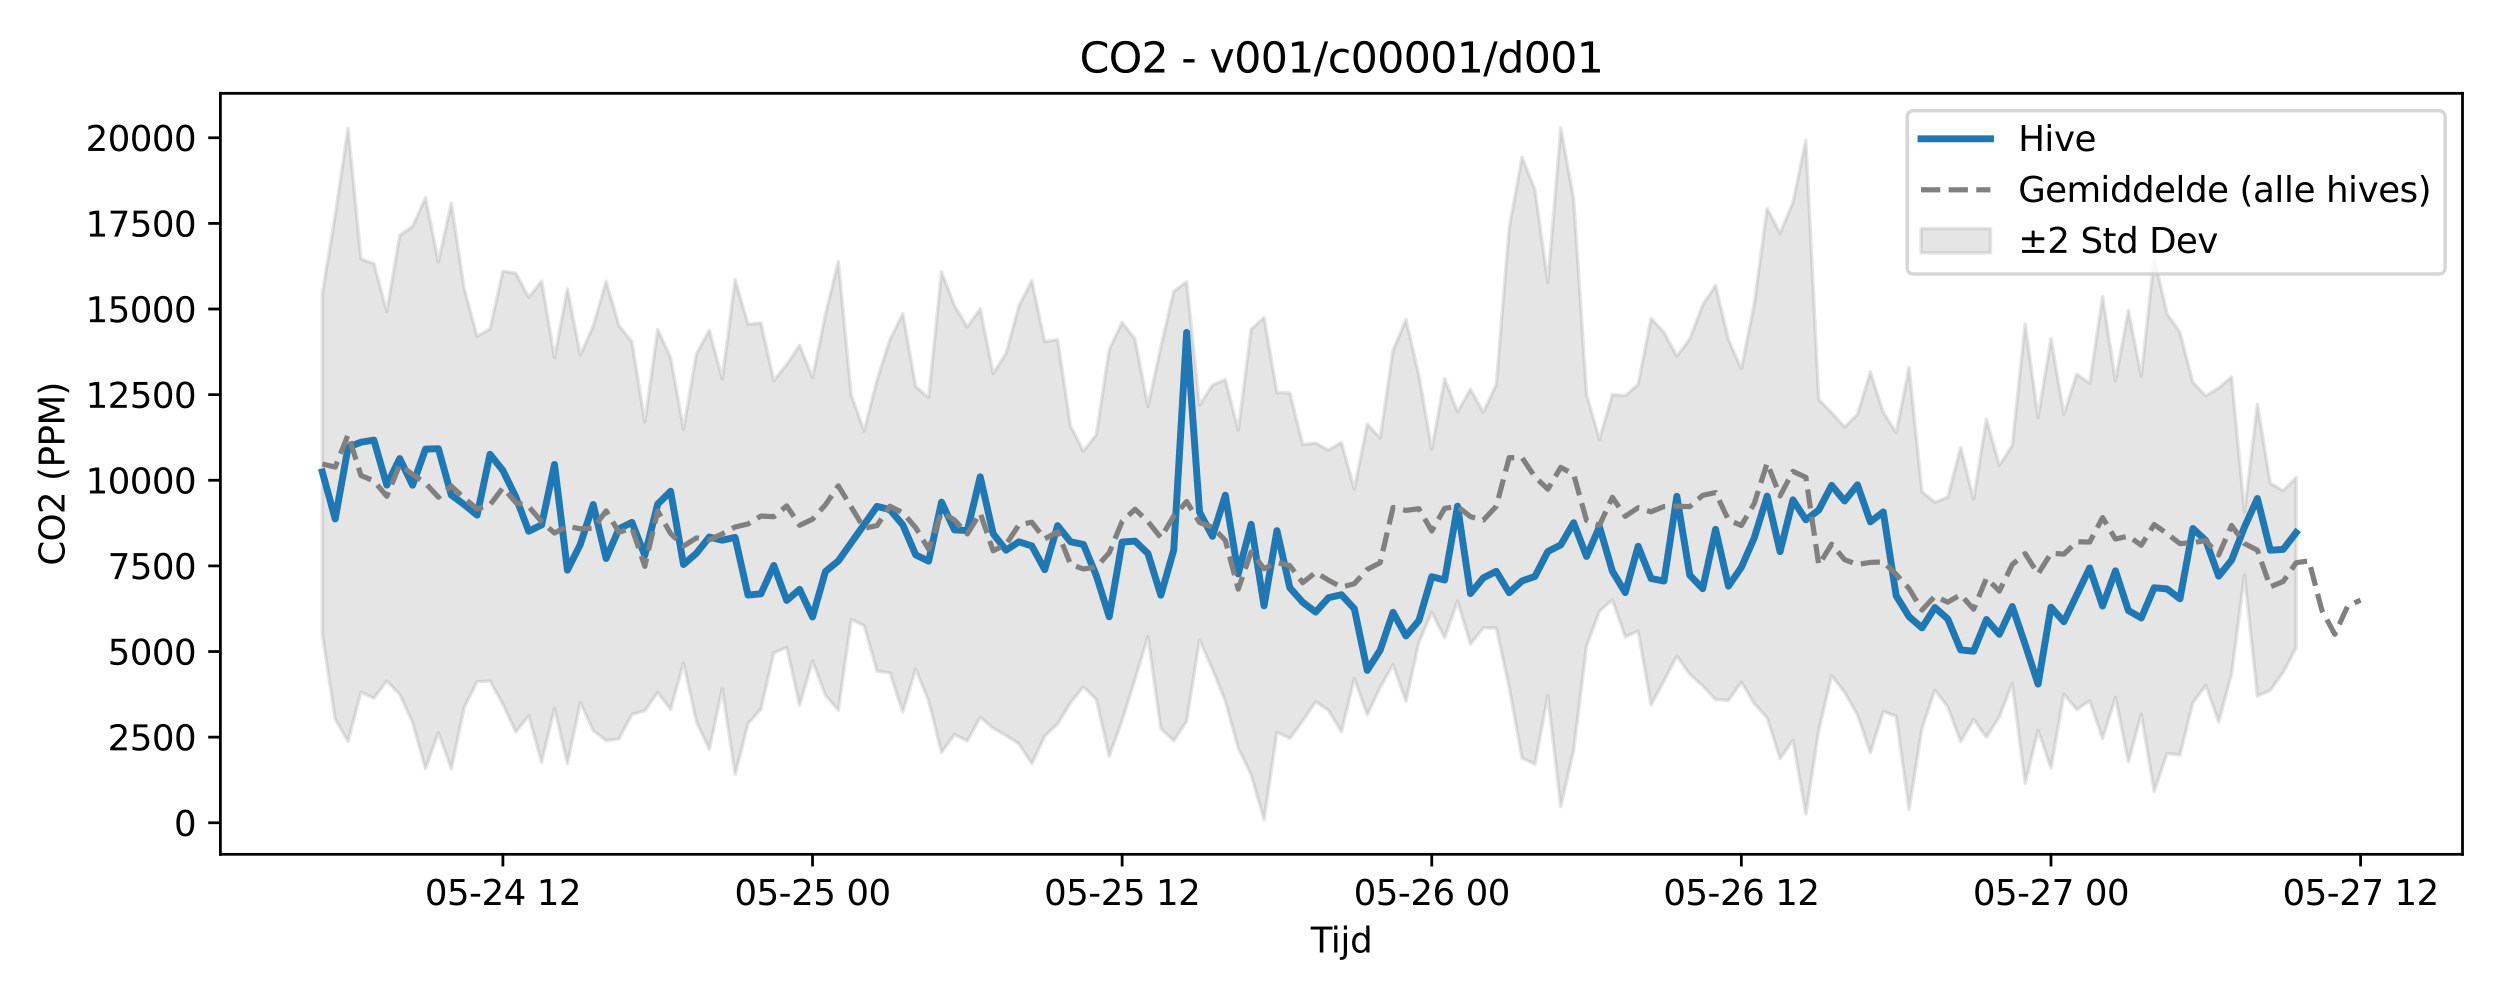 <?xml version="1.0" encoding="utf-8" standalone="no"?>
<!DOCTYPE svg PUBLIC "-//W3C//DTD SVG 1.1//EN"
  "http://www.w3.org/Graphics/SVG/1.1/DTD/svg11.dtd">
<svg xmlns:xlink="http://www.w3.org/1999/xlink" width="720pt" height="288pt" viewBox="0 0 720 288" xmlns="http://www.w3.org/2000/svg" version="1.1">
 <defs>
  <style type="text/css">*{stroke-linejoin: round; stroke-linecap: butt}</style>
 </defs>
 <g id="figure_1">
  <g id="patch_1">
   <path d="M 0 288 
L 720 288 
L 720 0 
L 0 0 
z
" style="fill: #ffffff"/>
  </g>
  <g id="axes_1">
   <g id="patch_2">
    <path d="M 63.47 246.04 
L 709.2 246.04 
L 709.2 26.88 
L 63.47 26.88 
z
" style="fill: #ffffff"/>
   </g>
   <g id="FillBetweenPolyCollection_1">
    <defs>
     <path id="mdef7afd133" d="M 92.821 -203.455 
L 92.821 -105.308 
L 96.537 -80.868 
L 100.252 -74.483 
L 103.967 -88.688 
L 107.683 -86.926 
L 111.398 -91.835 
L 115.114 -88.048 
L 118.829 -79.873 
L 122.544 -66.584 
L 126.26 -77.017 
L 129.975 -66.554 
L 133.69 -84.223 
L 137.406 -91.668 
L 141.121 -91.885 
L 144.836 -85.156 
L 148.552 -77.208 
L 152.267 -81.834 
L 155.983 -68.409 
L 159.698 -83.975 
L 163.413 -68.055 
L 167.129 -85.678 
L 170.844 -77.599 
L 174.559 -74.696 
L 178.275 -75.196 
L 181.99 -82.256 
L 185.705 -83.285 
L 189.421 -88.579 
L 193.136 -83.698 
L 196.852 -97.039 
L 200.567 -80.135 
L 204.282 -72.179 
L 207.998 -89.612 
L 211.713 -64.967 
L 215.428 -79.573 
L 219.144 -83.761 
L 222.859 -99.958 
L 226.574 -101.559 
L 230.29 -84.875 
L 234.005 -97.67 
L 237.721 -87.749 
L 241.436 -83.462 
L 245.151 -109.614 
L 248.867 -107.799 
L 252.582 -94.689 
L 256.297 -94.219 
L 260.013 -82.955 
L 263.728 -95.324 
L 267.443 -86.177 
L 271.159 -71.295 
L 274.874 -76.432 
L 278.589 -74.618 
L 282.305 -81.38 
L 286.02 -78.306 
L 289.736 -76.132 
L 293.451 -73.772 
L 297.166 -68.049 
L 300.882 -75.989 
L 304.597 -79.456 
L 308.312 -85.633 
L 312.028 -90.166 
L 315.743 -86.587 
L 319.458 -70.207 
L 323.174 -80.501 
L 326.889 -92.33 
L 330.605 -104.664 
L 334.32 -78.167 
L 338.035 -74.648 
L 341.751 -80.297 
L 345.466 -103.721 
L 349.181 -95.255 
L 352.897 -86.083 
L 356.612 -72.584 
L 360.327 -64.859 
L 364.043 -51.922 
L 367.758 -77.097 
L 371.474 -75.366 
L 375.189 -80.36 
L 378.904 -85.908 
L 382.62 -83.406 
L 386.335 -77.231 
L 390.05 -92.604 
L 393.766 -82.14 
L 397.481 -90.002 
L 401.196 -96.534 
L 404.912 -86.047 
L 408.627 -102.984 
L 412.343 -111.61 
L 416.058 -104.3 
L 419.773 -114.873 
L 423.489 -102.514 
L 427.204 -107.142 
L 430.919 -107.098 
L 434.635 -90.112 
L 438.35 -69.642 
L 442.065 -67.935 
L 445.781 -87.608 
L 449.496 -55.671 
L 453.212 -71.933 
L 456.927 -101.876 
L 460.642 -111.927 
L 464.358 -115.214 
L 468.073 -104.552 
L 471.788 -106.283 
L 475.504 -84.923 
L 479.219 -91.907 
L 482.934 -99.016 
L 486.65 -93.833 
L 490.365 -90.488 
L 494.081 -86.476 
L 497.796 -86.286 
L 501.511 -91.535 
L 505.227 -85.378 
L 508.942 -81.263 
L 512.657 -69.5 
L 516.373 -74.778 
L 520.088 -53.511 
L 523.803 -77.656 
L 527.519 -93.439 
L 531.234 -88.604 
L 534.949 -82.175 
L 538.665 -71.189 
L 542.38 -83.077 
L 546.096 -81.735 
L 549.811 -54.832 
L 553.526 -78.195 
L 557.242 -89.233 
L 560.957 -84.377 
L 564.672 -74.368 
L 568.388 -80.792 
L 572.103 -75.669 
L 575.818 -81.596 
L 579.534 -91.15 
L 583.249 -62.336 
L 586.965 -77.669 
L 590.68 -66.801 
L 594.395 -88.084 
L 598.111 -83.635 
L 601.826 -86.169 
L 605.541 -75.254 
L 609.257 -87.202 
L 612.972 -68.606 
L 616.687 -82.283 
L 620.403 -60.063 
L 624.118 -70.973 
L 627.834 -70.594 
L 631.549 -85.644 
L 635.264 -90.589 
L 638.98 -80.084 
L 642.695 -93.868 
L 646.41 -122.337 
L 650.126 -87.536 
L 653.841 -89.17 
L 657.556 -94.386 
L 661.272 -101.38 
L 661.272 -150.463 
L 661.272 -150.463 
L 657.556 -146.687 
L 653.841 -148.808 
L 650.126 -171.577 
L 646.41 -140.588 
L 642.695 -179.457 
L 638.98 -176.242 
L 635.264 -173.995 
L 631.549 -177.873 
L 627.834 -192.253 
L 624.118 -197.664 
L 620.403 -213.806 
L 616.687 -179.648 
L 612.972 -198.599 
L 609.257 -178.322 
L 605.541 -202.623 
L 601.826 -177.62 
L 598.111 -180.271 
L 594.395 -168.751 
L 590.68 -190.503 
L 586.965 -167.735 
L 583.249 -194.744 
L 579.534 -159.697 
L 575.818 -153.951 
L 572.103 -167.301 
L 568.388 -144.284 
L 564.672 -159.112 
L 560.957 -144.776 
L 557.242 -143.355 
L 553.526 -146.414 
L 549.811 -182.142 
L 546.096 -163.452 
L 542.38 -169.24 
L 538.665 -180.878 
L 534.949 -168.663 
L 531.234 -165.044 
L 527.519 -169.119 
L 523.803 -172.966 
L 520.088 -247.548 
L 516.373 -229.712 
L 512.657 -220.842 
L 508.942 -228.011 
L 505.227 -200.615 
L 501.511 -181.762 
L 497.796 -190.219 
L 494.081 -205.818 
L 490.365 -200.184 
L 486.65 -190.336 
L 482.934 -185.408 
L 479.219 -192.312 
L 475.504 -196.287 
L 471.788 -177.297 
L 468.073 -174.051 
L 464.358 -174.362 
L 460.642 -161.497 
L 456.927 -174.369 
L 453.212 -230.818 
L 449.496 -251.14 
L 445.781 -206.629 
L 442.065 -233.35 
L 438.35 -242.717 
L 434.635 -222.279 
L 430.919 -177.227 
L 427.204 -169.28 
L 423.489 -175.895 
L 419.773 -169.378 
L 416.058 -178.913 
L 412.343 -158.558 
L 408.627 -180.007 
L 404.912 -195.959 
L 401.196 -187.149 
L 397.481 -161.834 
L 393.766 -165.885 
L 390.05 -147.168 
L 386.335 -160.59 
L 382.62 -158.386 
L 378.904 -160.411 
L 375.189 -159.997 
L 371.474 -174.837 
L 367.758 -174.942 
L 364.043 -196.527 
L 360.327 -193.215 
L 356.612 -164.089 
L 352.897 -178.683 
L 349.181 -177.135 
L 345.466 -171.31 
L 341.751 -206.825 
L 338.035 -204.11 
L 334.32 -188.114 
L 330.605 -170.929 
L 326.889 -190.38 
L 323.174 -195.164 
L 319.458 -187.358 
L 315.743 -162.844 
L 312.028 -158.092 
L 308.312 -165.302 
L 304.597 -190.195 
L 300.882 -189.63 
L 297.166 -207.14 
L 293.451 -199.919 
L 289.736 -186.246 
L 286.02 -180.434 
L 282.305 -199.071 
L 278.589 -193.839 
L 274.874 -200.066 
L 271.159 -209.71 
L 267.443 -173.513 
L 263.728 -176.696 
L 260.013 -197.715 
L 256.297 -190.196 
L 252.582 -178.57 
L 248.867 -163.876 
L 245.151 -174.255 
L 241.436 -212.693 
L 237.721 -197.456 
L 234.005 -179.241 
L 230.29 -188.573 
L 226.574 -183.051 
L 222.859 -178.422 
L 219.144 -195.012 
L 215.428 -194.614 
L 211.713 -207.484 
L 207.998 -178.874 
L 204.282 -192.855 
L 200.567 -186.035 
L 196.852 -164.403 
L 193.136 -184.998 
L 189.421 -193.091 
L 185.705 -166.489 
L 181.99 -189.564 
L 178.275 -194.224 
L 174.559 -207.027 
L 170.844 -194.081 
L 167.129 -185.737 
L 163.413 -204.829 
L 159.698 -184.995 
L 155.983 -207.079 
L 152.267 -202.386 
L 148.552 -209.36 
L 144.836 -209.907 
L 141.121 -193.303 
L 137.406 -191.15 
L 133.69 -204.883 
L 129.975 -229.477 
L 126.26 -212.587 
L 122.544 -231.077 
L 118.829 -222.846 
L 115.114 -220.204 
L 111.398 -198.287 
L 107.683 -212.097 
L 103.967 -213.397 
L 100.252 -251.158 
L 96.537 -226.074 
L 92.821 -203.455 
z
" style="stroke: #808080; stroke-opacity: 0.2"/>
    </defs>
    <g clip-path="url(#paa6462c719)">
     <use xlink:href="#mdef7afd133" x="0" y="288" style="fill: #808080; fill-opacity: 0.2; stroke: #808080; stroke-opacity: 0.2"/>
    </g>
   </g>
   <g id="matplotlib.axis_1">
    <g id="xtick_1">
     <g id="line2d_1">
      <defs>
       <path id="md567b0f1c0" d="M 0 0 
L 0 3.5 
" style="stroke: #000000; stroke-width: 0.8"/>
      </defs>
      <g>
       <use xlink:href="#md567b0f1c0" x="144.836" y="246.04" style="stroke: #000000; stroke-width: 0.8"/>
      </g>
     </g>
     <g id="text_1">
      <!-- 05-24 12 -->
      <g transform="translate(122.356 260.638) scale(0.1 -0.1)">
       <defs>
        <path id="DejaVuSans-30" d="M 2034 4250 
Q 1547 4250 1301 3770 
Q 1056 3291 1056 2328 
Q 1056 1369 1301 889 
Q 1547 409 2034 409 
Q 2525 409 2770 889 
Q 3016 1369 3016 2328 
Q 3016 3291 2770 3770 
Q 2525 4250 2034 4250 
z
M 2034 4750 
Q 2819 4750 3233 4129 
Q 3647 3509 3647 2328 
Q 3647 1150 3233 529 
Q 2819 -91 2034 -91 
Q 1250 -91 836 529 
Q 422 1150 422 2328 
Q 422 3509 836 4129 
Q 1250 4750 2034 4750 
z
" transform="scale(0.016)"/>
        <path id="DejaVuSans-35" d="M 691 4666 
L 3169 4666 
L 3169 4134 
L 1269 4134 
L 1269 2991 
Q 1406 3038 1543 3061 
Q 1681 3084 1819 3084 
Q 2600 3084 3056 2656 
Q 3513 2228 3513 1497 
Q 3513 744 3044 326 
Q 2575 -91 1722 -91 
Q 1428 -91 1123 -41 
Q 819 9 494 109 
L 494 744 
Q 775 591 1075 516 
Q 1375 441 1709 441 
Q 2250 441 2565 725 
Q 2881 1009 2881 1497 
Q 2881 1984 2565 2268 
Q 2250 2553 1709 2553 
Q 1456 2553 1204 2497 
Q 953 2441 691 2322 
L 691 4666 
z
" transform="scale(0.016)"/>
        <path id="DejaVuSans-2d" d="M 313 2009 
L 1997 2009 
L 1997 1497 
L 313 1497 
L 313 2009 
z
" transform="scale(0.016)"/>
        <path id="DejaVuSans-32" d="M 1228 531 
L 3431 531 
L 3431 0 
L 469 0 
L 469 531 
Q 828 903 1448 1529 
Q 2069 2156 2228 2338 
Q 2531 2678 2651 2914 
Q 2772 3150 2772 3378 
Q 2772 3750 2511 3984 
Q 2250 4219 1831 4219 
Q 1534 4219 1204 4116 
Q 875 4013 500 3803 
L 500 4441 
Q 881 4594 1212 4672 
Q 1544 4750 1819 4750 
Q 2544 4750 2975 4387 
Q 3406 4025 3406 3419 
Q 3406 3131 3298 2873 
Q 3191 2616 2906 2266 
Q 2828 2175 2409 1742 
Q 1991 1309 1228 531 
z
" transform="scale(0.016)"/>
        <path id="DejaVuSans-34" d="M 2419 4116 
L 825 1625 
L 2419 1625 
L 2419 4116 
z
M 2253 4666 
L 3047 4666 
L 3047 1625 
L 3713 1625 
L 3713 1100 
L 3047 1100 
L 3047 0 
L 2419 0 
L 2419 1100 
L 313 1100 
L 313 1709 
L 2253 4666 
z
" transform="scale(0.016)"/>
        <path id="DejaVuSans-20" transform="scale(0.016)"/>
        <path id="DejaVuSans-31" d="M 794 531 
L 1825 531 
L 1825 4091 
L 703 3866 
L 703 4441 
L 1819 4666 
L 2450 4666 
L 2450 531 
L 3481 531 
L 3481 0 
L 794 0 
L 794 531 
z
" transform="scale(0.016)"/>
       </defs>
       <use xlink:href="#DejaVuSans-30"/>
       <use xlink:href="#DejaVuSans-35" transform="translate(63.623 0)"/>
       <use xlink:href="#DejaVuSans-2d" transform="translate(127.246 0)"/>
       <use xlink:href="#DejaVuSans-32" transform="translate(163.33 0)"/>
       <use xlink:href="#DejaVuSans-34" transform="translate(226.953 0)"/>
       <use xlink:href="#DejaVuSans-20" transform="translate(290.576 0)"/>
       <use xlink:href="#DejaVuSans-31" transform="translate(322.363 0)"/>
       <use xlink:href="#DejaVuSans-32" transform="translate(385.986 0)"/>
      </g>
     </g>
    </g>
    <g id="xtick_2">
     <g id="line2d_2">
      <g>
       <use xlink:href="#md567b0f1c0" x="234.005" y="246.04" style="stroke: #000000; stroke-width: 0.8"/>
      </g>
     </g>
     <g id="text_2">
      <!-- 05-25 00 -->
      <g transform="translate(211.525 260.638) scale(0.1 -0.1)">
       <use xlink:href="#DejaVuSans-30"/>
       <use xlink:href="#DejaVuSans-35" transform="translate(63.623 0)"/>
       <use xlink:href="#DejaVuSans-2d" transform="translate(127.246 0)"/>
       <use xlink:href="#DejaVuSans-32" transform="translate(163.33 0)"/>
       <use xlink:href="#DejaVuSans-35" transform="translate(226.953 0)"/>
       <use xlink:href="#DejaVuSans-20" transform="translate(290.576 0)"/>
       <use xlink:href="#DejaVuSans-30" transform="translate(322.363 0)"/>
       <use xlink:href="#DejaVuSans-30" transform="translate(385.986 0)"/>
      </g>
     </g>
    </g>
    <g id="xtick_3">
     <g id="line2d_3">
      <g>
       <use xlink:href="#md567b0f1c0" x="323.174" y="246.04" style="stroke: #000000; stroke-width: 0.8"/>
      </g>
     </g>
     <g id="text_3">
      <!-- 05-25 12 -->
      <g transform="translate(300.693 260.638) scale(0.1 -0.1)">
       <use xlink:href="#DejaVuSans-30"/>
       <use xlink:href="#DejaVuSans-35" transform="translate(63.623 0)"/>
       <use xlink:href="#DejaVuSans-2d" transform="translate(127.246 0)"/>
       <use xlink:href="#DejaVuSans-32" transform="translate(163.33 0)"/>
       <use xlink:href="#DejaVuSans-35" transform="translate(226.953 0)"/>
       <use xlink:href="#DejaVuSans-20" transform="translate(290.576 0)"/>
       <use xlink:href="#DejaVuSans-31" transform="translate(322.363 0)"/>
       <use xlink:href="#DejaVuSans-32" transform="translate(385.986 0)"/>
      </g>
     </g>
    </g>
    <g id="xtick_4">
     <g id="line2d_4">
      <g>
       <use xlink:href="#md567b0f1c0" x="412.343" y="246.04" style="stroke: #000000; stroke-width: 0.8"/>
      </g>
     </g>
     <g id="text_4">
      <!-- 05-26 00 -->
      <g transform="translate(389.862 260.638) scale(0.1 -0.1)">
       <defs>
        <path id="DejaVuSans-36" d="M 2113 2584 
Q 1688 2584 1439 2293 
Q 1191 2003 1191 1497 
Q 1191 994 1439 701 
Q 1688 409 2113 409 
Q 2538 409 2786 701 
Q 3034 994 3034 1497 
Q 3034 2003 2786 2293 
Q 2538 2584 2113 2584 
z
M 3366 4563 
L 3366 3988 
Q 3128 4100 2886 4159 
Q 2644 4219 2406 4219 
Q 1781 4219 1451 3797 
Q 1122 3375 1075 2522 
Q 1259 2794 1537 2939 
Q 1816 3084 2150 3084 
Q 2853 3084 3261 2657 
Q 3669 2231 3669 1497 
Q 3669 778 3244 343 
Q 2819 -91 2113 -91 
Q 1303 -91 875 529 
Q 447 1150 447 2328 
Q 447 3434 972 4092 
Q 1497 4750 2381 4750 
Q 2619 4750 2861 4703 
Q 3103 4656 3366 4563 
z
" transform="scale(0.016)"/>
       </defs>
       <use xlink:href="#DejaVuSans-30"/>
       <use xlink:href="#DejaVuSans-35" transform="translate(63.623 0)"/>
       <use xlink:href="#DejaVuSans-2d" transform="translate(127.246 0)"/>
       <use xlink:href="#DejaVuSans-32" transform="translate(163.33 0)"/>
       <use xlink:href="#DejaVuSans-36" transform="translate(226.953 0)"/>
       <use xlink:href="#DejaVuSans-20" transform="translate(290.576 0)"/>
       <use xlink:href="#DejaVuSans-30" transform="translate(322.363 0)"/>
       <use xlink:href="#DejaVuSans-30" transform="translate(385.986 0)"/>
      </g>
     </g>
    </g>
    <g id="xtick_5">
     <g id="line2d_5">
      <g>
       <use xlink:href="#md567b0f1c0" x="501.511" y="246.04" style="stroke: #000000; stroke-width: 0.8"/>
      </g>
     </g>
     <g id="text_5">
      <!-- 05-26 12 -->
      <g transform="translate(479.031 260.638) scale(0.1 -0.1)">
       <use xlink:href="#DejaVuSans-30"/>
       <use xlink:href="#DejaVuSans-35" transform="translate(63.623 0)"/>
       <use xlink:href="#DejaVuSans-2d" transform="translate(127.246 0)"/>
       <use xlink:href="#DejaVuSans-32" transform="translate(163.33 0)"/>
       <use xlink:href="#DejaVuSans-36" transform="translate(226.953 0)"/>
       <use xlink:href="#DejaVuSans-20" transform="translate(290.576 0)"/>
       <use xlink:href="#DejaVuSans-31" transform="translate(322.363 0)"/>
       <use xlink:href="#DejaVuSans-32" transform="translate(385.986 0)"/>
      </g>
     </g>
    </g>
    <g id="xtick_6">
     <g id="line2d_6">
      <g>
       <use xlink:href="#md567b0f1c0" x="590.68" y="246.04" style="stroke: #000000; stroke-width: 0.8"/>
      </g>
     </g>
     <g id="text_6">
      <!-- 05-27 00 -->
      <g transform="translate(568.199 260.638) scale(0.1 -0.1)">
       <defs>
        <path id="DejaVuSans-37" d="M 525 4666 
L 3525 4666 
L 3525 4397 
L 1831 0 
L 1172 0 
L 2766 4134 
L 525 4134 
L 525 4666 
z
" transform="scale(0.016)"/>
       </defs>
       <use xlink:href="#DejaVuSans-30"/>
       <use xlink:href="#DejaVuSans-35" transform="translate(63.623 0)"/>
       <use xlink:href="#DejaVuSans-2d" transform="translate(127.246 0)"/>
       <use xlink:href="#DejaVuSans-32" transform="translate(163.33 0)"/>
       <use xlink:href="#DejaVuSans-37" transform="translate(226.953 0)"/>
       <use xlink:href="#DejaVuSans-20" transform="translate(290.576 0)"/>
       <use xlink:href="#DejaVuSans-30" transform="translate(322.363 0)"/>
       <use xlink:href="#DejaVuSans-30" transform="translate(385.986 0)"/>
      </g>
     </g>
    </g>
    <g id="xtick_7">
     <g id="line2d_7">
      <g>
       <use xlink:href="#md567b0f1c0" x="679.849" y="246.04" style="stroke: #000000; stroke-width: 0.8"/>
      </g>
     </g>
     <g id="text_7">
      <!-- 05-27 12 -->
      <g transform="translate(657.368 260.638) scale(0.1 -0.1)">
       <use xlink:href="#DejaVuSans-30"/>
       <use xlink:href="#DejaVuSans-35" transform="translate(63.623 0)"/>
       <use xlink:href="#DejaVuSans-2d" transform="translate(127.246 0)"/>
       <use xlink:href="#DejaVuSans-32" transform="translate(163.33 0)"/>
       <use xlink:href="#DejaVuSans-37" transform="translate(226.953 0)"/>
       <use xlink:href="#DejaVuSans-20" transform="translate(290.576 0)"/>
       <use xlink:href="#DejaVuSans-31" transform="translate(322.363 0)"/>
       <use xlink:href="#DejaVuSans-32" transform="translate(385.986 0)"/>
      </g>
     </g>
    </g>
    <g id="text_8">
     <!-- Tijd -->
     <g transform="translate(377.485 274.317) scale(0.1 -0.1)">
      <defs>
       <path id="DejaVuSans-54" d="M -19 4666 
L 3928 4666 
L 3928 4134 
L 2272 4134 
L 2272 0 
L 1638 0 
L 1638 4134 
L -19 4134 
L -19 4666 
z
" transform="scale(0.016)"/>
       <path id="DejaVuSans-69" d="M 603 3500 
L 1178 3500 
L 1178 0 
L 603 0 
L 603 3500 
z
M 603 4863 
L 1178 4863 
L 1178 4134 
L 603 4134 
L 603 4863 
z
" transform="scale(0.016)"/>
       <path id="DejaVuSans-6a" d="M 603 3500 
L 1178 3500 
L 1178 -63 
Q 1178 -731 923 -1031 
Q 669 -1331 103 -1331 
L -116 -1331 
L -116 -844 
L 38 -844 
Q 366 -844 484 -692 
Q 603 -541 603 -63 
L 603 3500 
z
M 603 4863 
L 1178 4863 
L 1178 4134 
L 603 4134 
L 603 4863 
z
" transform="scale(0.016)"/>
       <path id="DejaVuSans-64" d="M 2906 2969 
L 2906 4863 
L 3481 4863 
L 3481 0 
L 2906 0 
L 2906 525 
Q 2725 213 2448 61 
Q 2172 -91 1784 -91 
Q 1150 -91 751 415 
Q 353 922 353 1747 
Q 353 2572 751 3078 
Q 1150 3584 1784 3584 
Q 2172 3584 2448 3432 
Q 2725 3281 2906 2969 
z
M 947 1747 
Q 947 1113 1208 752 
Q 1469 391 1925 391 
Q 2381 391 2643 752 
Q 2906 1113 2906 1747 
Q 2906 2381 2643 2742 
Q 2381 3103 1925 3103 
Q 1469 3103 1208 2742 
Q 947 2381 947 1747 
z
" transform="scale(0.016)"/>
      </defs>
      <use xlink:href="#DejaVuSans-54"/>
      <use xlink:href="#DejaVuSans-69" transform="translate(57.959 0)"/>
      <use xlink:href="#DejaVuSans-6a" transform="translate(85.742 0)"/>
      <use xlink:href="#DejaVuSans-64" transform="translate(113.525 0)"/>
     </g>
    </g>
   </g>
   <g id="matplotlib.axis_2">
    <g id="ytick_1">
     <g id="line2d_8">
      <defs>
       <path id="ma917ffbda2" d="M 0 0 
L -3.5 0 
" style="stroke: #000000; stroke-width: 0.8"/>
      </defs>
      <g>
       <use xlink:href="#ma917ffbda2" x="63.47" y="236.954" style="stroke: #000000; stroke-width: 0.8"/>
      </g>
     </g>
     <g id="text_9">
      <!-- 0 -->
      <g transform="translate(50.108 240.753) scale(0.1 -0.1)">
       <use xlink:href="#DejaVuSans-30"/>
      </g>
     </g>
    </g>
    <g id="ytick_2">
     <g id="line2d_9">
      <g>
       <use xlink:href="#ma917ffbda2" x="63.47" y="212.294" style="stroke: #000000; stroke-width: 0.8"/>
      </g>
     </g>
     <g id="text_10">
      <!-- 2500 -->
      <g transform="translate(31.02 216.094) scale(0.1 -0.1)">
       <use xlink:href="#DejaVuSans-32"/>
       <use xlink:href="#DejaVuSans-35" transform="translate(63.623 0)"/>
       <use xlink:href="#DejaVuSans-30" transform="translate(127.246 0)"/>
       <use xlink:href="#DejaVuSans-30" transform="translate(190.869 0)"/>
      </g>
     </g>
    </g>
    <g id="ytick_3">
     <g id="line2d_10">
      <g>
       <use xlink:href="#ma917ffbda2" x="63.47" y="187.635" style="stroke: #000000; stroke-width: 0.8"/>
      </g>
     </g>
     <g id="text_11">
      <!-- 5000 -->
      <g transform="translate(31.02 191.434) scale(0.1 -0.1)">
       <use xlink:href="#DejaVuSans-35"/>
       <use xlink:href="#DejaVuSans-30" transform="translate(63.623 0)"/>
       <use xlink:href="#DejaVuSans-30" transform="translate(127.246 0)"/>
       <use xlink:href="#DejaVuSans-30" transform="translate(190.869 0)"/>
      </g>
     </g>
    </g>
    <g id="ytick_4">
     <g id="line2d_11">
      <g>
       <use xlink:href="#ma917ffbda2" x="63.47" y="162.976" style="stroke: #000000; stroke-width: 0.8"/>
      </g>
     </g>
     <g id="text_12">
      <!-- 7500 -->
      <g transform="translate(31.02 166.775) scale(0.1 -0.1)">
       <use xlink:href="#DejaVuSans-37"/>
       <use xlink:href="#DejaVuSans-35" transform="translate(63.623 0)"/>
       <use xlink:href="#DejaVuSans-30" transform="translate(127.246 0)"/>
       <use xlink:href="#DejaVuSans-30" transform="translate(190.869 0)"/>
      </g>
     </g>
    </g>
    <g id="ytick_5">
     <g id="line2d_12">
      <g>
       <use xlink:href="#ma917ffbda2" x="63.47" y="138.316" style="stroke: #000000; stroke-width: 0.8"/>
      </g>
     </g>
     <g id="text_13">
      <!-- 10000 -->
      <g transform="translate(24.657 142.116) scale(0.1 -0.1)">
       <use xlink:href="#DejaVuSans-31"/>
       <use xlink:href="#DejaVuSans-30" transform="translate(63.623 0)"/>
       <use xlink:href="#DejaVuSans-30" transform="translate(127.246 0)"/>
       <use xlink:href="#DejaVuSans-30" transform="translate(190.869 0)"/>
       <use xlink:href="#DejaVuSans-30" transform="translate(254.492 0)"/>
      </g>
     </g>
    </g>
    <g id="ytick_6">
     <g id="line2d_13">
      <g>
       <use xlink:href="#ma917ffbda2" x="63.47" y="113.657" style="stroke: #000000; stroke-width: 0.8"/>
      </g>
     </g>
     <g id="text_14">
      <!-- 12500 -->
      <g transform="translate(24.657 117.456) scale(0.1 -0.1)">
       <use xlink:href="#DejaVuSans-31"/>
       <use xlink:href="#DejaVuSans-32" transform="translate(63.623 0)"/>
       <use xlink:href="#DejaVuSans-35" transform="translate(127.246 0)"/>
       <use xlink:href="#DejaVuSans-30" transform="translate(190.869 0)"/>
       <use xlink:href="#DejaVuSans-30" transform="translate(254.492 0)"/>
      </g>
     </g>
    </g>
    <g id="ytick_7">
     <g id="line2d_14">
      <g>
       <use xlink:href="#ma917ffbda2" x="63.47" y="88.998" style="stroke: #000000; stroke-width: 0.8"/>
      </g>
     </g>
     <g id="text_15">
      <!-- 15000 -->
      <g transform="translate(24.657 92.797) scale(0.1 -0.1)">
       <use xlink:href="#DejaVuSans-31"/>
       <use xlink:href="#DejaVuSans-35" transform="translate(63.623 0)"/>
       <use xlink:href="#DejaVuSans-30" transform="translate(127.246 0)"/>
       <use xlink:href="#DejaVuSans-30" transform="translate(190.869 0)"/>
       <use xlink:href="#DejaVuSans-30" transform="translate(254.492 0)"/>
      </g>
     </g>
    </g>
    <g id="ytick_8">
     <g id="line2d_15">
      <g>
       <use xlink:href="#ma917ffbda2" x="63.47" y="64.338" style="stroke: #000000; stroke-width: 0.8"/>
      </g>
     </g>
     <g id="text_16">
      <!-- 17500 -->
      <g transform="translate(24.657 68.138) scale(0.1 -0.1)">
       <use xlink:href="#DejaVuSans-31"/>
       <use xlink:href="#DejaVuSans-37" transform="translate(63.623 0)"/>
       <use xlink:href="#DejaVuSans-35" transform="translate(127.246 0)"/>
       <use xlink:href="#DejaVuSans-30" transform="translate(190.869 0)"/>
       <use xlink:href="#DejaVuSans-30" transform="translate(254.492 0)"/>
      </g>
     </g>
    </g>
    <g id="ytick_9">
     <g id="line2d_16">
      <g>
       <use xlink:href="#ma917ffbda2" x="63.47" y="39.679" style="stroke: #000000; stroke-width: 0.8"/>
      </g>
     </g>
     <g id="text_17">
      <!-- 20000 -->
      <g transform="translate(24.657 43.478) scale(0.1 -0.1)">
       <use xlink:href="#DejaVuSans-32"/>
       <use xlink:href="#DejaVuSans-30" transform="translate(63.623 0)"/>
       <use xlink:href="#DejaVuSans-30" transform="translate(127.246 0)"/>
       <use xlink:href="#DejaVuSans-30" transform="translate(190.869 0)"/>
       <use xlink:href="#DejaVuSans-30" transform="translate(254.492 0)"/>
      </g>
     </g>
    </g>
    <g id="text_18">
     <!-- CO2 (PPM) -->
     <g transform="translate(18.578 162.903) rotate(-90) scale(0.1 -0.1)">
      <defs>
       <path id="DejaVuSans-43" d="M 4122 4306 
L 4122 3641 
Q 3803 3938 3442 4084 
Q 3081 4231 2675 4231 
Q 1875 4231 1450 3742 
Q 1025 3253 1025 2328 
Q 1025 1406 1450 917 
Q 1875 428 2675 428 
Q 3081 428 3442 575 
Q 3803 722 4122 1019 
L 4122 359 
Q 3791 134 3420 21 
Q 3050 -91 2638 -91 
Q 1578 -91 968 557 
Q 359 1206 359 2328 
Q 359 3453 968 4101 
Q 1578 4750 2638 4750 
Q 3056 4750 3426 4639 
Q 3797 4528 4122 4306 
z
" transform="scale(0.016)"/>
       <path id="DejaVuSans-4f" d="M 2522 4238 
Q 1834 4238 1429 3725 
Q 1025 3213 1025 2328 
Q 1025 1447 1429 934 
Q 1834 422 2522 422 
Q 3209 422 3611 934 
Q 4013 1447 4013 2328 
Q 4013 3213 3611 3725 
Q 3209 4238 2522 4238 
z
M 2522 4750 
Q 3503 4750 4090 4092 
Q 4678 3434 4678 2328 
Q 4678 1225 4090 567 
Q 3503 -91 2522 -91 
Q 1538 -91 948 565 
Q 359 1222 359 2328 
Q 359 3434 948 4092 
Q 1538 4750 2522 4750 
z
" transform="scale(0.016)"/>
       <path id="DejaVuSans-28" d="M 1984 4856 
Q 1566 4138 1362 3434 
Q 1159 2731 1159 2009 
Q 1159 1288 1364 580 
Q 1569 -128 1984 -844 
L 1484 -844 
Q 1016 -109 783 600 
Q 550 1309 550 2009 
Q 550 2706 781 3412 
Q 1013 4119 1484 4856 
L 1984 4856 
z
" transform="scale(0.016)"/>
       <path id="DejaVuSans-50" d="M 1259 4147 
L 1259 2394 
L 2053 2394 
Q 2494 2394 2734 2622 
Q 2975 2850 2975 3272 
Q 2975 3691 2734 3919 
Q 2494 4147 2053 4147 
L 1259 4147 
z
M 628 4666 
L 2053 4666 
Q 2838 4666 3239 4311 
Q 3641 3956 3641 3272 
Q 3641 2581 3239 2228 
Q 2838 1875 2053 1875 
L 1259 1875 
L 1259 0 
L 628 0 
L 628 4666 
z
" transform="scale(0.016)"/>
       <path id="DejaVuSans-4d" d="M 628 4666 
L 1569 4666 
L 2759 1491 
L 3956 4666 
L 4897 4666 
L 4897 0 
L 4281 0 
L 4281 4097 
L 3078 897 
L 2444 897 
L 1241 4097 
L 1241 0 
L 628 0 
L 628 4666 
z
" transform="scale(0.016)"/>
       <path id="DejaVuSans-29" d="M 513 4856 
L 1013 4856 
Q 1481 4119 1714 3412 
Q 1947 2706 1947 2009 
Q 1947 1309 1714 600 
Q 1481 -109 1013 -844 
L 513 -844 
Q 928 -128 1133 580 
Q 1338 1288 1338 2009 
Q 1338 2731 1133 3434 
Q 928 4138 513 4856 
z
" transform="scale(0.016)"/>
      </defs>
      <use xlink:href="#DejaVuSans-43"/>
      <use xlink:href="#DejaVuSans-4f" transform="translate(69.824 0)"/>
      <use xlink:href="#DejaVuSans-32" transform="translate(148.535 0)"/>
      <use xlink:href="#DejaVuSans-20" transform="translate(212.158 0)"/>
      <use xlink:href="#DejaVuSans-28" transform="translate(243.945 0)"/>
      <use xlink:href="#DejaVuSans-50" transform="translate(282.959 0)"/>
      <use xlink:href="#DejaVuSans-50" transform="translate(343.262 0)"/>
      <use xlink:href="#DejaVuSans-4d" transform="translate(403.564 0)"/>
      <use xlink:href="#DejaVuSans-29" transform="translate(489.844 0)"/>
     </g>
    </g>
   </g>
   <g id="line2d_17">
    <path d="M 92.821 135.91 
L 96.537 149.443 
L 100.252 128.808 
L 103.967 127.351 
L 107.683 126.753 
L 111.398 139.701 
L 115.114 132.069 
L 118.829 139.734 
L 122.544 129.35 
L 126.26 129.232 
L 129.975 142.561 
L 133.69 145.32 
L 137.406 148.354 
L 141.121 130.833 
L 144.836 135.499 
L 148.552 143.133 
L 152.267 152.994 
L 155.983 151.164 
L 159.698 133.759 
L 163.413 164.199 
L 167.129 156.804 
L 170.844 145.316 
L 174.559 160.842 
L 178.275 152.287 
L 181.99 150.452 
L 185.705 159.934 
L 189.421 145.191 
L 193.136 141.486 
L 196.852 162.575 
L 200.567 159.346 
L 204.282 154.664 
L 207.998 155.575 
L 211.713 154.782 
L 215.428 171.383 
L 219.144 171.025 
L 222.859 162.857 
L 226.574 172.925 
L 230.29 169.736 
L 234.005 177.689 
L 237.721 164.603 
L 241.436 161.552 
L 252.582 145.842 
L 256.297 146.766 
L 260.013 151.192 
L 263.728 159.813 
L 267.443 161.608 
L 271.159 144.633 
L 274.874 152.609 
L 278.589 152.8 
L 282.305 137.31 
L 286.02 153.714 
L 289.736 158.448 
L 293.451 156.042 
L 297.166 157.229 
L 300.882 164.044 
L 304.597 151.396 
L 308.312 156.042 
L 312.028 156.795 
L 315.743 165.79 
L 319.458 177.627 
L 323.174 156.111 
L 326.889 155.841 
L 330.605 159.405 
L 334.32 171.416 
L 338.035 158.422 
L 341.751 95.738 
L 345.466 147.485 
L 349.181 154.46 
L 352.897 142.624 
L 356.612 165.271 
L 360.327 150.998 
L 364.043 174.477 
L 367.758 152.833 
L 371.474 169.272 
L 375.189 173.471 
L 378.904 176.275 
L 382.62 172.142 
L 386.335 171.281 
L 390.05 175.319 
L 393.766 193.067 
L 397.481 187.25 
L 401.196 176.341 
L 404.912 183.157 
L 408.627 178.738 
L 412.343 166.093 
L 416.058 167.046 
L 419.773 145.78 
L 423.489 170.952 
L 427.204 166.408 
L 430.919 164.538 
L 434.635 170.684 
L 438.35 167.309 
L 442.065 166.014 
L 445.781 158.833 
L 449.496 156.933 
L 453.212 150.544 
L 456.927 160.25 
L 460.642 151.688 
L 464.358 164.492 
L 468.073 170.66 
L 471.788 157.337 
L 475.504 166.609 
L 479.219 167.342 
L 482.934 142.939 
L 486.65 165.629 
L 490.365 169.538 
L 494.081 152.458 
L 497.796 168.799 
L 501.511 163.387 
L 505.227 154.881 
L 508.942 142.887 
L 512.657 158.869 
L 516.373 143.959 
L 520.088 149.706 
L 523.803 146.898 
L 527.519 139.791 
L 531.234 144.281 
L 534.949 139.635 
L 538.665 150.294 
L 542.38 147.44 
L 546.096 171.557 
L 549.811 177.599 
L 553.526 180.826 
L 557.242 174.97 
L 560.957 178.255 
L 564.672 187.172 
L 568.388 187.556 
L 572.103 178.422 
L 575.818 182.684 
L 579.534 174.681 
L 583.249 185.629 
L 586.965 197.012 
L 590.68 174.881 
L 594.395 179.05 
L 601.826 163.558 
L 605.541 174.533 
L 609.257 164.413 
L 612.972 175.825 
L 616.687 177.979 
L 620.403 169.269 
L 624.118 169.617 
L 627.834 172.458 
L 631.549 152.21 
L 635.264 155.67 
L 638.98 165.938 
L 642.695 161.312 
L 646.41 151.794 
L 650.126 143.587 
L 653.841 158.468 
L 657.556 158.218 
L 661.272 153.401 
L 661.272 153.401 
" clip-path="url(#paa6462c719)" style="fill: none; stroke: #1f77b4; stroke-width: 2; stroke-linecap: square"/>
   </g>
   <g id="line2d_18">
    <path d="M 92.821 133.619 
L 96.537 134.529 
L 100.252 125.18 
L 103.967 136.957 
L 107.683 138.489 
L 111.398 142.939 
L 115.114 133.874 
L 118.829 136.641 
L 122.544 139.169 
L 126.26 143.198 
L 129.975 139.984 
L 133.69 143.447 
L 137.406 146.591 
L 141.121 145.406 
L 144.836 140.468 
L 148.552 144.716 
L 152.267 145.89 
L 155.983 150.256 
L 159.698 153.515 
L 163.413 151.558 
L 167.129 152.293 
L 170.844 152.16 
L 174.559 147.138 
L 178.275 153.29 
L 181.99 152.09 
L 185.705 163.113 
L 189.421 147.165 
L 193.136 153.652 
L 196.852 157.279 
L 200.567 154.915 
L 204.282 155.483 
L 207.998 153.757 
L 211.713 151.775 
L 215.428 150.906 
L 219.144 148.613 
L 222.859 148.81 
L 226.574 145.695 
L 230.29 151.276 
L 234.005 149.545 
L 237.721 145.397 
L 241.436 139.922 
L 248.867 152.163 
L 252.582 151.371 
L 256.297 145.792 
L 260.013 147.665 
L 263.728 151.99 
L 267.443 158.155 
L 271.159 147.497 
L 274.874 149.751 
L 278.589 153.772 
L 282.305 147.775 
L 286.02 158.63 
L 289.736 156.811 
L 293.451 151.154 
L 297.166 150.405 
L 300.882 155.19 
L 304.597 153.174 
L 308.312 162.533 
L 312.028 163.871 
L 315.743 163.284 
L 319.458 159.218 
L 323.174 150.168 
L 326.889 146.645 
L 330.605 150.204 
L 334.32 154.86 
L 338.035 148.621 
L 341.751 144.439 
L 345.466 150.484 
L 349.181 151.805 
L 352.897 155.617 
L 356.612 169.663 
L 360.327 158.963 
L 364.043 163.776 
L 367.758 161.981 
L 371.474 162.898 
L 375.189 167.822 
L 378.904 164.84 
L 382.62 167.104 
L 386.335 169.09 
L 390.05 168.114 
L 393.766 163.987 
L 397.481 162.082 
L 401.196 146.158 
L 404.912 146.997 
L 408.627 146.504 
L 412.343 152.916 
L 416.058 146.394 
L 419.773 145.874 
L 423.489 148.796 
L 427.204 149.789 
L 430.919 145.838 
L 434.635 131.804 
L 438.35 131.821 
L 442.065 137.357 
L 445.781 140.882 
L 449.496 134.594 
L 453.212 136.625 
L 456.927 149.878 
L 460.642 151.288 
L 464.358 143.212 
L 468.073 148.699 
L 471.788 146.21 
L 475.504 147.395 
L 479.219 145.891 
L 482.934 145.788 
L 486.65 145.916 
L 490.365 142.664 
L 494.081 141.853 
L 497.796 149.747 
L 501.511 151.351 
L 505.227 145.004 
L 508.942 133.363 
L 512.657 142.829 
L 516.373 135.755 
L 520.088 137.47 
L 523.803 162.689 
L 527.519 156.721 
L 531.234 161.176 
L 534.949 162.581 
L 538.665 161.966 
L 542.38 161.841 
L 546.096 165.407 
L 549.811 169.513 
L 553.526 175.695 
L 557.242 171.706 
L 560.957 173.424 
L 564.672 171.26 
L 568.388 175.462 
L 572.103 166.515 
L 575.818 170.226 
L 579.534 162.576 
L 583.249 159.46 
L 586.965 165.298 
L 590.68 159.348 
L 594.395 159.583 
L 598.111 156.047 
L 601.826 156.105 
L 605.541 149.061 
L 609.257 155.238 
L 612.972 154.398 
L 616.687 157.035 
L 620.403 151.066 
L 624.118 153.682 
L 627.834 156.577 
L 631.549 156.241 
L 635.264 155.708 
L 638.98 159.837 
L 642.695 151.338 
L 646.41 156.538 
L 650.126 158.443 
L 653.841 169.011 
L 657.556 167.464 
L 661.272 162.078 
L 664.987 161.523 
L 668.703 175.753 
L 672.418 182.674 
L 676.133 174.539 
L 679.849 172.823 
L 679.849 172.823 
" clip-path="url(#paa6462c719)" style="fill: none; stroke-dasharray: 5.55,2.4; stroke-dashoffset: 0; stroke: #808080; stroke-width: 1.5"/>
   </g>
   <g id="patch_3">
    <path d="M 63.47 246.04 
L 63.47 26.88 
" style="fill: none; stroke: #000000; stroke-width: 0.8; stroke-linejoin: miter; stroke-linecap: square"/>
   </g>
   <g id="patch_4">
    <path d="M 709.2 246.04 
L 709.2 26.88 
" style="fill: none; stroke: #000000; stroke-width: 0.8; stroke-linejoin: miter; stroke-linecap: square"/>
   </g>
   <g id="patch_5">
    <path d="M 63.47 246.04 
L 709.2 246.04 
" style="fill: none; stroke: #000000; stroke-width: 0.8; stroke-linejoin: miter; stroke-linecap: square"/>
   </g>
   <g id="patch_6">
    <path d="M 63.47 26.88 
L 709.2 26.88 
" style="fill: none; stroke: #000000; stroke-width: 0.8; stroke-linejoin: miter; stroke-linecap: square"/>
   </g>
   <g id="text_19">
    <!-- CO2 - v001/c00001/d001 -->
    <g transform="translate(310.932 20.88) scale(0.12 -0.12)">
     <defs>
      <path id="DejaVuSans-76" d="M 191 3500 
L 800 3500 
L 1894 563 
L 2988 3500 
L 3597 3500 
L 2284 0 
L 1503 0 
L 191 3500 
z
" transform="scale(0.016)"/>
      <path id="DejaVuSans-2f" d="M 1625 4666 
L 2156 4666 
L 531 -594 
L 0 -594 
L 1625 4666 
z
" transform="scale(0.016)"/>
      <path id="DejaVuSans-63" d="M 3122 3366 
L 3122 2828 
Q 2878 2963 2633 3030 
Q 2388 3097 2138 3097 
Q 1578 3097 1268 2742 
Q 959 2388 959 1747 
Q 959 1106 1268 751 
Q 1578 397 2138 397 
Q 2388 397 2633 464 
Q 2878 531 3122 666 
L 3122 134 
Q 2881 22 2623 -34 
Q 2366 -91 2075 -91 
Q 1284 -91 818 406 
Q 353 903 353 1747 
Q 353 2603 823 3093 
Q 1294 3584 2113 3584 
Q 2378 3584 2631 3529 
Q 2884 3475 3122 3366 
z
" transform="scale(0.016)"/>
     </defs>
     <use xlink:href="#DejaVuSans-43"/>
     <use xlink:href="#DejaVuSans-4f" transform="translate(69.824 0)"/>
     <use xlink:href="#DejaVuSans-32" transform="translate(148.535 0)"/>
     <use xlink:href="#DejaVuSans-20" transform="translate(212.158 0)"/>
     <use xlink:href="#DejaVuSans-2d" transform="translate(243.945 0)"/>
     <use xlink:href="#DejaVuSans-20" transform="translate(280.029 0)"/>
     <use xlink:href="#DejaVuSans-76" transform="translate(311.816 0)"/>
     <use xlink:href="#DejaVuSans-30" transform="translate(370.996 0)"/>
     <use xlink:href="#DejaVuSans-30" transform="translate(434.619 0)"/>
     <use xlink:href="#DejaVuSans-31" transform="translate(498.242 0)"/>
     <use xlink:href="#DejaVuSans-2f" transform="translate(561.865 0)"/>
     <use xlink:href="#DejaVuSans-63" transform="translate(595.557 0)"/>
     <use xlink:href="#DejaVuSans-30" transform="translate(650.537 0)"/>
     <use xlink:href="#DejaVuSans-30" transform="translate(714.16 0)"/>
     <use xlink:href="#DejaVuSans-30" transform="translate(777.783 0)"/>
     <use xlink:href="#DejaVuSans-30" transform="translate(841.406 0)"/>
     <use xlink:href="#DejaVuSans-31" transform="translate(905.029 0)"/>
     <use xlink:href="#DejaVuSans-2f" transform="translate(968.652 0)"/>
     <use xlink:href="#DejaVuSans-64" transform="translate(1002.344 0)"/>
     <use xlink:href="#DejaVuSans-30" transform="translate(1065.82 0)"/>
     <use xlink:href="#DejaVuSans-30" transform="translate(1129.443 0)"/>
     <use xlink:href="#DejaVuSans-31" transform="translate(1193.066 0)"/>
    </g>
   </g>
   <g id="legend_1">
    <g id="patch_7">
     <path d="M 551.256 78.914 
L 702.2 78.914 
Q 704.2 78.914 704.2 76.914 
L 704.2 33.88 
Q 704.2 31.88 702.2 31.88 
L 551.256 31.88 
Q 549.256 31.88 549.256 33.88 
L 549.256 76.914 
Q 549.256 78.914 551.256 78.914 
z
" style="fill: #ffffff; opacity: 0.8; stroke: #cccccc; stroke-linejoin: miter"/>
    </g>
    <g id="line2d_19">
     <path d="M 553.256 39.978 
L 563.256 39.978 
L 573.256 39.978 
" style="fill: none; stroke: #1f77b4; stroke-width: 2; stroke-linecap: square"/>
    </g>
    <g id="text_20">
     <!-- Hive -->
     <g transform="translate(581.256 43.478) scale(0.1 -0.1)">
      <defs>
       <path id="DejaVuSans-48" d="M 628 4666 
L 1259 4666 
L 1259 2753 
L 3553 2753 
L 3553 4666 
L 4184 4666 
L 4184 0 
L 3553 0 
L 3553 2222 
L 1259 2222 
L 1259 0 
L 628 0 
L 628 4666 
z
" transform="scale(0.016)"/>
       <path id="DejaVuSans-65" d="M 3597 1894 
L 3597 1613 
L 953 1613 
Q 991 1019 1311 708 
Q 1631 397 2203 397 
Q 2534 397 2845 478 
Q 3156 559 3463 722 
L 3463 178 
Q 3153 47 2828 -22 
Q 2503 -91 2169 -91 
Q 1331 -91 842 396 
Q 353 884 353 1716 
Q 353 2575 817 3079 
Q 1281 3584 2069 3584 
Q 2775 3584 3186 3129 
Q 3597 2675 3597 1894 
z
M 3022 2063 
Q 3016 2534 2758 2815 
Q 2500 3097 2075 3097 
Q 1594 3097 1305 2825 
Q 1016 2553 972 2059 
L 3022 2063 
z
" transform="scale(0.016)"/>
      </defs>
      <use xlink:href="#DejaVuSans-48"/>
      <use xlink:href="#DejaVuSans-69" transform="translate(75.195 0)"/>
      <use xlink:href="#DejaVuSans-76" transform="translate(102.979 0)"/>
      <use xlink:href="#DejaVuSans-65" transform="translate(162.158 0)"/>
     </g>
    </g>
    <g id="line2d_20">
     <path d="M 553.256 54.657 
L 563.256 54.657 
L 573.256 54.657 
" style="fill: none; stroke-dasharray: 5.55,2.4; stroke-dashoffset: 0; stroke: #808080; stroke-width: 1.5"/>
    </g>
    <g id="text_21">
     <!-- Gemiddelde (alle hives) -->
     <g transform="translate(581.256 58.157) scale(0.1 -0.1)">
      <defs>
       <path id="DejaVuSans-47" d="M 3809 666 
L 3809 1919 
L 2778 1919 
L 2778 2438 
L 4434 2438 
L 4434 434 
Q 4069 175 3628 42 
Q 3188 -91 2688 -91 
Q 1594 -91 976 548 
Q 359 1188 359 2328 
Q 359 3472 976 4111 
Q 1594 4750 2688 4750 
Q 3144 4750 3555 4637 
Q 3966 4525 4313 4306 
L 4313 3634 
Q 3963 3931 3569 4081 
Q 3175 4231 2741 4231 
Q 1884 4231 1454 3753 
Q 1025 3275 1025 2328 
Q 1025 1384 1454 906 
Q 1884 428 2741 428 
Q 3075 428 3337 486 
Q 3600 544 3809 666 
z
" transform="scale(0.016)"/>
       <path id="DejaVuSans-6d" d="M 3328 2828 
Q 3544 3216 3844 3400 
Q 4144 3584 4550 3584 
Q 5097 3584 5394 3201 
Q 5691 2819 5691 2113 
L 5691 0 
L 5113 0 
L 5113 2094 
Q 5113 2597 4934 2840 
Q 4756 3084 4391 3084 
Q 3944 3084 3684 2787 
Q 3425 2491 3425 1978 
L 3425 0 
L 2847 0 
L 2847 2094 
Q 2847 2600 2669 2842 
Q 2491 3084 2119 3084 
Q 1678 3084 1418 2786 
Q 1159 2488 1159 1978 
L 1159 0 
L 581 0 
L 581 3500 
L 1159 3500 
L 1159 2956 
Q 1356 3278 1631 3431 
Q 1906 3584 2284 3584 
Q 2666 3584 2933 3390 
Q 3200 3197 3328 2828 
z
" transform="scale(0.016)"/>
       <path id="DejaVuSans-6c" d="M 603 4863 
L 1178 4863 
L 1178 0 
L 603 0 
L 603 4863 
z
" transform="scale(0.016)"/>
       <path id="DejaVuSans-61" d="M 2194 1759 
Q 1497 1759 1228 1600 
Q 959 1441 959 1056 
Q 959 750 1161 570 
Q 1363 391 1709 391 
Q 2188 391 2477 730 
Q 2766 1069 2766 1631 
L 2766 1759 
L 2194 1759 
z
M 3341 1997 
L 3341 0 
L 2766 0 
L 2766 531 
Q 2569 213 2275 61 
Q 1981 -91 1556 -91 
Q 1019 -91 701 211 
Q 384 513 384 1019 
Q 384 1609 779 1909 
Q 1175 2209 1959 2209 
L 2766 2209 
L 2766 2266 
Q 2766 2663 2505 2880 
Q 2244 3097 1772 3097 
Q 1472 3097 1187 3025 
Q 903 2953 641 2809 
L 641 3341 
Q 956 3463 1253 3523 
Q 1550 3584 1831 3584 
Q 2591 3584 2966 3190 
Q 3341 2797 3341 1997 
z
" transform="scale(0.016)"/>
       <path id="DejaVuSans-68" d="M 3513 2113 
L 3513 0 
L 2938 0 
L 2938 2094 
Q 2938 2591 2744 2837 
Q 2550 3084 2163 3084 
Q 1697 3084 1428 2787 
Q 1159 2491 1159 1978 
L 1159 0 
L 581 0 
L 581 4863 
L 1159 4863 
L 1159 2956 
Q 1366 3272 1645 3428 
Q 1925 3584 2291 3584 
Q 2894 3584 3203 3211 
Q 3513 2838 3513 2113 
z
" transform="scale(0.016)"/>
       <path id="DejaVuSans-73" d="M 2834 3397 
L 2834 2853 
Q 2591 2978 2328 3040 
Q 2066 3103 1784 3103 
Q 1356 3103 1142 2972 
Q 928 2841 928 2578 
Q 928 2378 1081 2264 
Q 1234 2150 1697 2047 
L 1894 2003 
Q 2506 1872 2764 1633 
Q 3022 1394 3022 966 
Q 3022 478 2636 193 
Q 2250 -91 1575 -91 
Q 1294 -91 989 -36 
Q 684 19 347 128 
L 347 722 
Q 666 556 975 473 
Q 1284 391 1588 391 
Q 1994 391 2212 530 
Q 2431 669 2431 922 
Q 2431 1156 2273 1281 
Q 2116 1406 1581 1522 
L 1381 1569 
Q 847 1681 609 1914 
Q 372 2147 372 2553 
Q 372 3047 722 3315 
Q 1072 3584 1716 3584 
Q 2034 3584 2315 3537 
Q 2597 3491 2834 3397 
z
" transform="scale(0.016)"/>
      </defs>
      <use xlink:href="#DejaVuSans-47"/>
      <use xlink:href="#DejaVuSans-65" transform="translate(77.49 0)"/>
      <use xlink:href="#DejaVuSans-6d" transform="translate(139.014 0)"/>
      <use xlink:href="#DejaVuSans-69" transform="translate(236.426 0)"/>
      <use xlink:href="#DejaVuSans-64" transform="translate(264.209 0)"/>
      <use xlink:href="#DejaVuSans-64" transform="translate(327.686 0)"/>
      <use xlink:href="#DejaVuSans-65" transform="translate(391.162 0)"/>
      <use xlink:href="#DejaVuSans-6c" transform="translate(452.686 0)"/>
      <use xlink:href="#DejaVuSans-64" transform="translate(480.469 0)"/>
      <use xlink:href="#DejaVuSans-65" transform="translate(543.945 0)"/>
      <use xlink:href="#DejaVuSans-20" transform="translate(605.469 0)"/>
      <use xlink:href="#DejaVuSans-28" transform="translate(637.256 0)"/>
      <use xlink:href="#DejaVuSans-61" transform="translate(676.27 0)"/>
      <use xlink:href="#DejaVuSans-6c" transform="translate(737.549 0)"/>
      <use xlink:href="#DejaVuSans-6c" transform="translate(765.332 0)"/>
      <use xlink:href="#DejaVuSans-65" transform="translate(793.115 0)"/>
      <use xlink:href="#DejaVuSans-20" transform="translate(854.639 0)"/>
      <use xlink:href="#DejaVuSans-68" transform="translate(886.426 0)"/>
      <use xlink:href="#DejaVuSans-69" transform="translate(949.805 0)"/>
      <use xlink:href="#DejaVuSans-76" transform="translate(977.588 0)"/>
      <use xlink:href="#DejaVuSans-65" transform="translate(1036.768 0)"/>
      <use xlink:href="#DejaVuSans-73" transform="translate(1098.291 0)"/>
      <use xlink:href="#DejaVuSans-29" transform="translate(1150.391 0)"/>
     </g>
    </g>
    <g id="patch_8">
     <path d="M 553.256 72.835 
L 573.256 72.835 
L 573.256 65.835 
L 553.256 65.835 
z
" style="fill: #808080; fill-opacity: 0.2; stroke: #808080; stroke-opacity: 0.2; stroke-linejoin: miter"/>
    </g>
    <g id="text_22">
     <!-- ±2 Std Dev -->
     <g transform="translate(581.256 72.835) scale(0.1 -0.1)">
      <defs>
       <path id="DejaVuSans-b1" d="M 2944 4013 
L 2944 2803 
L 4684 2803 
L 4684 2272 
L 2944 2272 
L 2944 1063 
L 2419 1063 
L 2419 2272 
L 678 2272 
L 678 2803 
L 2419 2803 
L 2419 4013 
L 2944 4013 
z
M 678 531 
L 4684 531 
L 4684 0 
L 678 0 
L 678 531 
z
" transform="scale(0.016)"/>
       <path id="DejaVuSans-53" d="M 3425 4513 
L 3425 3897 
Q 3066 4069 2747 4153 
Q 2428 4238 2131 4238 
Q 1616 4238 1336 4038 
Q 1056 3838 1056 3469 
Q 1056 3159 1242 3001 
Q 1428 2844 1947 2747 
L 2328 2669 
Q 3034 2534 3370 2195 
Q 3706 1856 3706 1288 
Q 3706 609 3251 259 
Q 2797 -91 1919 -91 
Q 1588 -91 1214 -16 
Q 841 59 441 206 
L 441 856 
Q 825 641 1194 531 
Q 1563 422 1919 422 
Q 2459 422 2753 634 
Q 3047 847 3047 1241 
Q 3047 1584 2836 1778 
Q 2625 1972 2144 2069 
L 1759 2144 
Q 1053 2284 737 2584 
Q 422 2884 422 3419 
Q 422 4038 858 4394 
Q 1294 4750 2059 4750 
Q 2388 4750 2728 4690 
Q 3069 4631 3425 4513 
z
" transform="scale(0.016)"/>
       <path id="DejaVuSans-74" d="M 1172 4494 
L 1172 3500 
L 2356 3500 
L 2356 3053 
L 1172 3053 
L 1172 1153 
Q 1172 725 1289 603 
Q 1406 481 1766 481 
L 2356 481 
L 2356 0 
L 1766 0 
Q 1100 0 847 248 
Q 594 497 594 1153 
L 594 3053 
L 172 3053 
L 172 3500 
L 594 3500 
L 594 4494 
L 1172 4494 
z
" transform="scale(0.016)"/>
       <path id="DejaVuSans-44" d="M 1259 4147 
L 1259 519 
L 2022 519 
Q 2988 519 3436 956 
Q 3884 1394 3884 2338 
Q 3884 3275 3436 3711 
Q 2988 4147 2022 4147 
L 1259 4147 
z
M 628 4666 
L 1925 4666 
Q 3281 4666 3915 4102 
Q 4550 3538 4550 2338 
Q 4550 1131 3912 565 
Q 3275 0 1925 0 
L 628 0 
L 628 4666 
z
" transform="scale(0.016)"/>
      </defs>
      <use xlink:href="#DejaVuSans-b1"/>
      <use xlink:href="#DejaVuSans-32" transform="translate(83.789 0)"/>
      <use xlink:href="#DejaVuSans-20" transform="translate(147.412 0)"/>
      <use xlink:href="#DejaVuSans-53" transform="translate(179.199 0)"/>
      <use xlink:href="#DejaVuSans-74" transform="translate(242.676 0)"/>
      <use xlink:href="#DejaVuSans-64" transform="translate(281.885 0)"/>
      <use xlink:href="#DejaVuSans-20" transform="translate(345.361 0)"/>
      <use xlink:href="#DejaVuSans-44" transform="translate(377.148 0)"/>
      <use xlink:href="#DejaVuSans-65" transform="translate(454.15 0)"/>
      <use xlink:href="#DejaVuSans-76" transform="translate(515.674 0)"/>
     </g>
    </g>
   </g>
  </g>
 </g>
 <defs>
  <clipPath id="paa6462c719">
   <rect x="63.47" y="26.88" width="645.73" height="219.16"/>
  </clipPath>
 </defs>
</svg>
